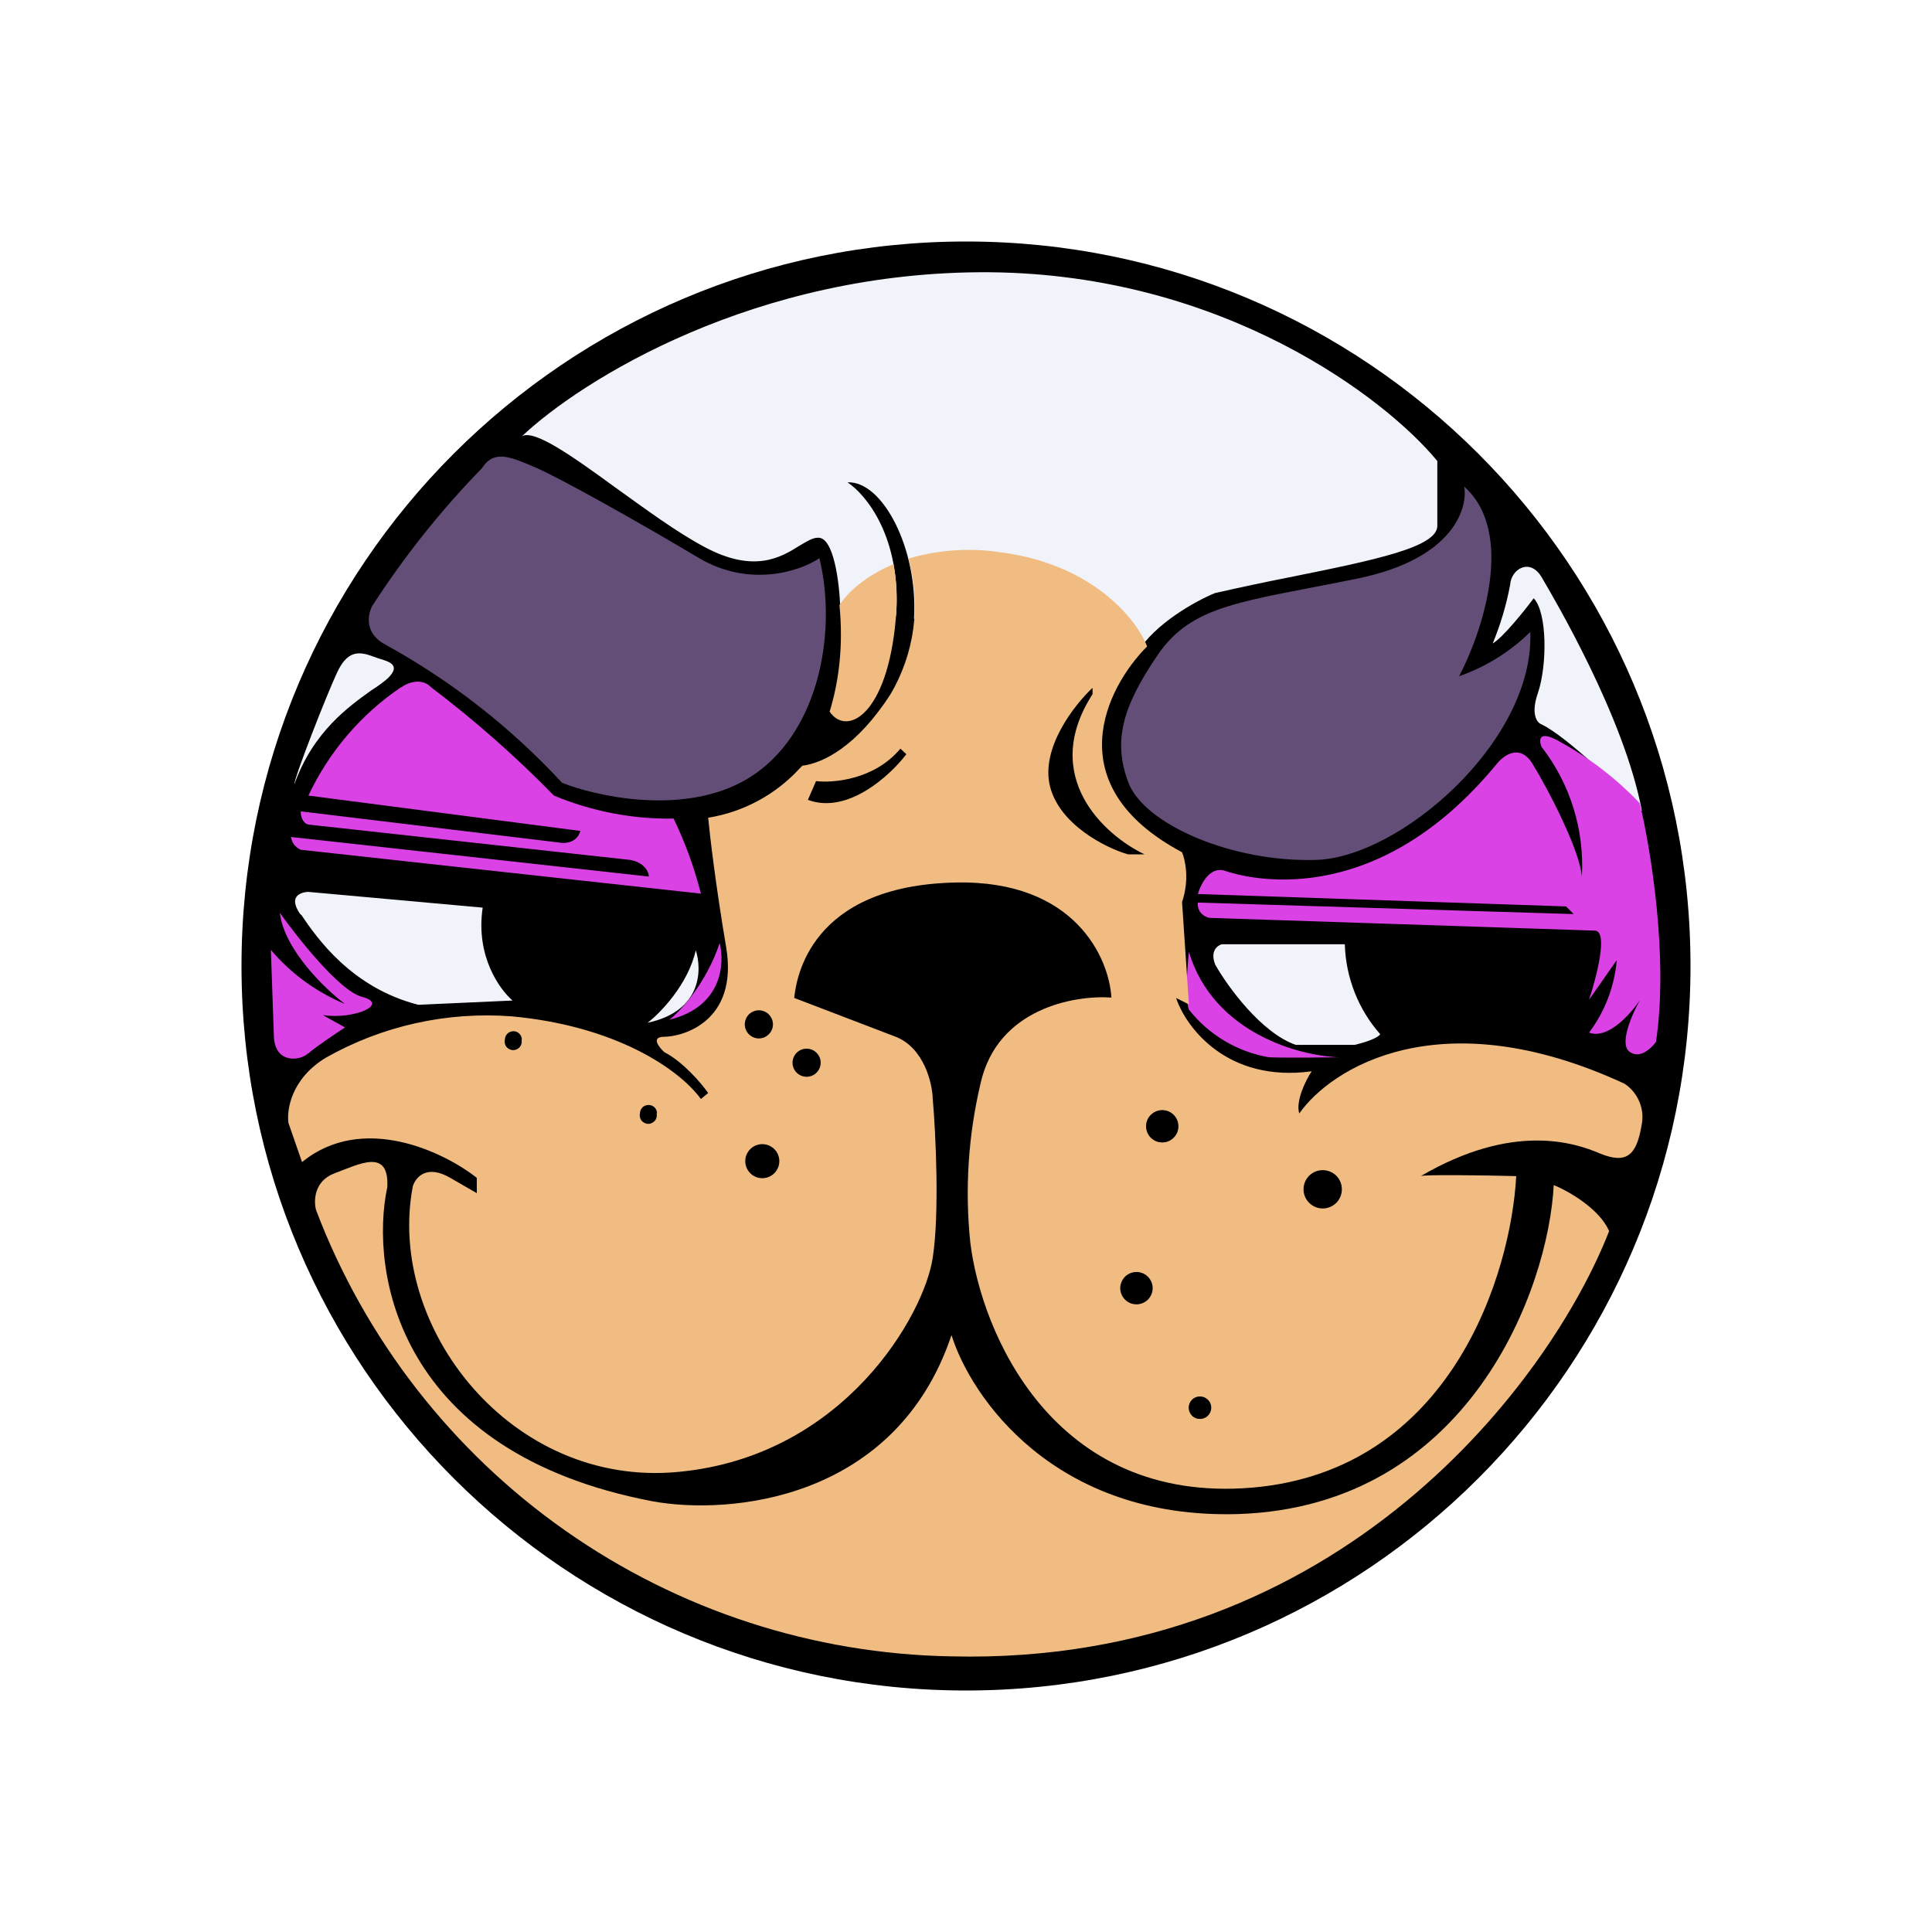 <svg width="24" height="24" viewBox="0 0 24 24" fill="none" xmlns="http://www.w3.org/2000/svg">
<rect x="0" y="0" width="24" height="24" fill="#333333" stroke="none"/>
<g clip-path="url(#clip0_328_36757)">
<path d="M24 0H0V24H24V0Z" fill="white"/>
<path d="M12 21C16.971 21 21 16.971 21 12C21 7.029 16.971 3 12 3C7.029 3 3 7.029 3 12C3 16.971 7.029 21 12 21Z" fill="black"/>
<path d="M4.621 7.532C5.018 6.916 5.475 6.342 5.986 5.817C6.14 5.579 6.341 5.674 6.675 5.817C7.003 5.965 7.903 6.468 8.686 6.934C9.316 7.305 9.946 7.093 10.179 6.934C10.412 7.892 10.153 9.232 9.195 9.724C8.427 10.121 7.395 9.888 6.982 9.724C6.348 9.038 5.608 8.459 4.79 8.009C4.525 7.871 4.568 7.638 4.621 7.532ZM16.882 7.183C18.046 6.939 18.237 6.32 18.189 6.045C18.83 6.616 18.412 7.855 18.126 8.4C18.458 8.284 18.76 8.096 19.01 7.85C19.063 9.21 17.385 10.656 16.347 10.682C15.309 10.714 14.219 10.243 14.018 9.724C13.822 9.205 13.943 8.782 14.378 8.141C14.812 7.501 15.436 7.479 16.882 7.183Z" fill="#634E77"/>
<path d="M6.483 5.42C7.209 4.732 9.379 3.36 12.296 3.382C15.208 3.408 17.22 4.954 17.855 5.727V6.532C17.855 6.796 17.093 6.955 16.013 7.172C15.721 7.23 15.415 7.294 15.091 7.368C14.859 7.463 14.34 7.749 14.128 8.109L11.354 7.686C11.407 6.817 10.962 5.97 10.528 5.992C10.761 6.145 11.2 6.68 11.131 7.649L10.438 7.543C10.427 7.246 10.359 6.664 10.158 6.68C10.094 6.68 10.02 6.727 9.93 6.78C9.702 6.923 9.369 7.125 8.754 6.796C8.405 6.611 8.013 6.32 7.643 6.055C7.113 5.669 6.637 5.33 6.483 5.42ZM3.656 9.745C3.656 9.655 4.064 8.617 4.186 8.358C4.307 8.093 4.445 8.088 4.609 8.146L4.699 8.178C4.842 8.22 4.985 8.263 4.816 8.427C4.768 8.469 4.699 8.522 4.614 8.575C4.334 8.776 3.889 9.089 3.656 9.745ZM3.826 11.079L5.996 11.275C5.906 11.879 6.208 12.292 6.367 12.429L5.197 12.482C4.366 12.27 3.937 11.651 3.746 11.37L3.725 11.349C3.582 11.137 3.73 11.085 3.826 11.079ZM8.045 12.705C8.204 12.583 8.548 12.228 8.643 11.805C8.723 12.048 8.717 12.562 8.045 12.705ZM18.76 7.262C18.713 7.513 18.641 7.757 18.543 7.993C18.665 7.924 18.935 7.59 19.052 7.432C19.221 7.606 19.221 8.263 19.105 8.607C19.009 8.882 19.099 8.983 19.152 8.999C19.47 9.157 20.116 9.782 20.396 10.073C20.179 8.909 19.3 7.426 19.152 7.172C19.004 6.923 18.771 7.072 18.76 7.262ZM16.706 11.73H15.176C15.123 11.746 15.028 11.815 15.097 11.985C15.25 12.255 15.669 12.832 16.097 12.98H16.828C16.918 12.959 17.103 12.906 17.146 12.848C16.874 12.54 16.719 12.146 16.706 11.736V11.73Z" fill="#F0F3FA"/>
<path d="M4.98 8.538C4.483 8.875 4.086 9.34 3.831 9.883L7.209 10.322C7.177 10.45 7.05 10.476 6.986 10.471L3.736 10.079C3.736 10.195 3.799 10.238 3.831 10.243L7.828 10.682C8.008 10.714 8.061 10.836 8.061 10.889L3.614 10.397C3.63 10.497 3.699 10.54 3.736 10.556L8.707 11.101C8.626 10.78 8.512 10.467 8.368 10.169C7.858 10.177 7.352 10.079 6.881 9.883C6.407 9.397 5.897 8.948 5.356 8.538C5.234 8.411 5.054 8.485 4.985 8.538H4.98ZM3.831 13.086C3.905 13.017 4.165 12.842 4.286 12.763L4.011 12.61C4.403 12.668 4.848 12.472 4.493 12.382C4.212 12.303 3.699 11.651 3.476 11.339C3.529 11.794 4.038 12.287 4.286 12.472C3.93 12.324 3.614 12.094 3.365 11.8L3.402 12.869C3.413 13.224 3.736 13.176 3.826 13.086H3.831ZM8.94 11.715C9.003 11.964 8.977 12.504 8.315 12.668C8.458 12.557 8.776 12.207 8.94 11.715ZM14.769 12.541C14.721 12.424 14.748 12.011 14.769 11.826C15.076 12.837 16.145 13.118 16.638 13.134C16.479 13.134 16.071 13.144 15.764 13.134C15.37 13.066 15.015 12.855 14.769 12.541ZM20.571 12.943C20.73 11.89 20.502 10.529 20.37 9.978C20.087 9.68 19.76 9.427 19.401 9.227C19.115 9.057 19.115 9.184 19.147 9.274C19.506 9.735 19.685 10.311 19.65 10.894C19.634 10.577 19.226 9.793 19.036 9.486C18.882 9.237 18.681 9.38 18.596 9.486C17.061 11.355 15.457 10.899 15.224 10.82C15.034 10.751 14.917 10.979 14.88 11.106L19.454 11.26L19.549 11.355L14.88 11.212C14.869 11.339 14.97 11.392 15.023 11.402L19.819 11.561C19.978 11.582 19.83 12.144 19.74 12.419L20.084 11.927C20.056 12.253 19.937 12.565 19.74 12.827C19.973 12.917 20.259 12.594 20.375 12.419C20.275 12.594 20.11 12.97 20.243 13.065C20.37 13.16 20.513 13.023 20.571 12.943Z" fill="#DA42E5"/>
<path fill-rule="evenodd" clip-rule="evenodd" d="M9.967 9.512L9.935 9.544C9.636 9.871 9.235 10.088 8.797 10.158C8.818 10.38 8.893 11.016 9.02 11.762C9.178 12.699 8.469 12.879 8.252 12.879C8.082 12.879 8.183 13.006 8.252 13.07C8.48 13.186 8.713 13.456 8.797 13.578L8.707 13.652C8.437 13.282 7.648 12.742 6.351 12.625C5.55 12.565 4.748 12.743 4.048 13.139C3.614 13.403 3.561 13.79 3.583 13.949L3.752 14.436C4.504 13.822 5.515 14.309 5.923 14.632V14.822L5.594 14.632C5.293 14.457 5.16 14.632 5.128 14.737C4.795 16.485 6.351 18.48 8.421 18.285C10.497 18.094 11.487 16.315 11.587 15.622C11.672 15.066 11.624 14.076 11.587 13.652C11.582 13.451 11.476 13.017 11.127 12.879L9.867 12.397V12.387C9.893 12.165 10.052 11 11.873 10.963C13.355 10.931 13.779 11.905 13.806 12.392C13.35 12.36 12.387 12.525 12.18 13.462C12.028 14.106 11.985 14.772 12.053 15.431C12.185 16.532 13.07 18.687 15.553 18.48C18.035 18.269 18.771 15.812 18.835 14.61C18.448 14.6 17.681 14.589 17.649 14.61C18.793 13.943 19.555 14.192 19.878 14.33C20.201 14.462 20.328 14.356 20.391 13.986C20.413 13.887 20.405 13.784 20.367 13.691C20.329 13.597 20.264 13.517 20.18 13.462C17.892 12.403 16.532 13.271 16.14 13.832C16.092 13.679 16.22 13.419 16.294 13.308C15.245 13.451 14.732 12.763 14.61 12.397L14.769 12.477L14.684 11.206C14.78 10.92 14.721 10.677 14.684 10.587C13.123 9.756 13.742 8.538 14.25 8.03C14.123 7.702 13.583 7.008 12.424 6.86C12.043 6.803 11.655 6.83 11.286 6.939C11.363 7.22 11.384 7.514 11.346 7.804C11.307 8.093 11.211 8.371 11.063 8.623C10.64 9.279 10.221 9.48 9.967 9.512ZM11.1 7.008C11.137 7.209 11.153 7.432 11.127 7.696C11.021 8.887 10.518 9.152 10.306 8.84C10.412 8.496 10.481 8.051 10.428 7.516C10.523 7.368 10.745 7.156 11.1 7.008ZM11.185 9.3C10.862 9.687 10.348 9.729 10.137 9.703L10.036 9.936C10.528 10.121 11.058 9.634 11.259 9.369L11.185 9.3ZM13.567 8.549C13.345 8.76 12.927 9.29 13.043 9.766C13.16 10.243 13.737 10.534 14.012 10.613H14.218C13.726 10.38 12.911 9.65 13.572 8.623V8.549H13.567Z" fill="#F0BC81"/>
<path d="M9.602 12.725C9.602 12.771 9.583 12.816 9.55 12.848C9.518 12.881 9.473 12.9 9.427 12.9C9.381 12.9 9.336 12.881 9.303 12.848C9.271 12.816 9.252 12.771 9.252 12.725C9.252 12.679 9.271 12.634 9.303 12.601C9.336 12.569 9.381 12.55 9.427 12.55C9.473 12.55 9.518 12.569 9.55 12.601C9.583 12.634 9.602 12.679 9.602 12.725ZM6.478 12.915C6.482 12.931 6.482 12.947 6.478 12.963C6.475 12.978 6.468 12.993 6.458 13.005C6.448 13.018 6.435 13.027 6.421 13.034C6.407 13.041 6.391 13.045 6.375 13.045C6.359 13.045 6.343 13.041 6.329 13.034C6.315 13.027 6.302 13.018 6.292 13.005C6.282 12.993 6.275 12.978 6.272 12.963C6.268 12.947 6.268 12.931 6.272 12.915C6.272 12.887 6.283 12.861 6.303 12.841C6.323 12.821 6.349 12.81 6.378 12.81C6.406 12.81 6.433 12.821 6.452 12.841C6.472 12.861 6.483 12.887 6.483 12.915H6.478ZM8.156 13.831C8.16 13.847 8.16 13.863 8.156 13.879C8.153 13.894 8.146 13.909 8.136 13.921C8.126 13.933 8.113 13.943 8.099 13.95C8.085 13.957 8.069 13.961 8.053 13.961C8.037 13.961 8.022 13.957 8.007 13.95C7.993 13.943 7.98 13.933 7.97 13.921C7.96 13.909 7.953 13.894 7.95 13.879C7.946 13.863 7.946 13.847 7.95 13.831C7.95 13.803 7.961 13.776 7.981 13.756C8.001 13.737 8.028 13.726 8.056 13.726C8.084 13.726 8.111 13.737 8.131 13.756C8.151 13.776 8.162 13.803 8.162 13.831H8.156ZM9.469 14.636C9.525 14.636 9.579 14.614 9.619 14.574C9.659 14.534 9.681 14.48 9.681 14.424C9.681 14.368 9.659 14.314 9.619 14.275C9.579 14.235 9.525 14.213 9.469 14.213C9.413 14.213 9.359 14.235 9.32 14.275C9.28 14.314 9.258 14.368 9.258 14.424C9.258 14.48 9.28 14.534 9.32 14.574C9.359 14.614 9.413 14.636 9.469 14.636ZM10.02 13.376C10.066 13.376 10.111 13.358 10.143 13.325C10.176 13.292 10.195 13.248 10.195 13.201C10.195 13.155 10.176 13.111 10.143 13.078C10.111 13.045 10.066 13.027 10.02 13.027C9.974 13.027 9.929 13.045 9.896 13.078C9.864 13.111 9.845 13.155 9.845 13.201C9.845 13.248 9.864 13.292 9.896 13.325C9.929 13.358 9.974 13.376 10.02 13.376ZM14.636 13.959C14.641 13.987 14.639 14.017 14.632 14.045C14.624 14.073 14.61 14.099 14.591 14.121C14.572 14.143 14.549 14.161 14.522 14.174C14.496 14.186 14.467 14.192 14.438 14.192C14.409 14.192 14.38 14.186 14.354 14.174C14.327 14.161 14.303 14.143 14.284 14.121C14.266 14.099 14.252 14.073 14.244 14.045C14.236 14.017 14.235 13.987 14.239 13.959C14.247 13.911 14.271 13.868 14.308 13.838C14.344 13.807 14.39 13.79 14.438 13.79C14.486 13.79 14.532 13.807 14.568 13.838C14.604 13.868 14.629 13.911 14.636 13.959ZM14.117 16.203C14.171 16.203 14.222 16.182 14.26 16.144C14.297 16.107 14.319 16.055 14.319 16.002C14.319 15.949 14.297 15.898 14.26 15.86C14.222 15.822 14.171 15.801 14.117 15.801C14.064 15.801 14.013 15.822 13.975 15.86C13.938 15.898 13.916 15.949 13.916 16.002C13.916 16.055 13.938 16.107 13.975 16.144C14.013 16.182 14.064 16.203 14.117 16.203ZM16.669 14.774C16.669 14.837 16.644 14.898 16.6 14.942C16.555 14.987 16.494 15.012 16.431 15.012C16.368 15.012 16.307 14.987 16.263 14.942C16.218 14.898 16.193 14.837 16.193 14.774C16.193 14.71 16.218 14.65 16.263 14.605C16.307 14.561 16.368 14.536 16.431 14.536C16.494 14.536 16.555 14.561 16.6 14.605C16.644 14.65 16.669 14.71 16.669 14.774ZM14.906 17.627C14.944 17.627 14.979 17.613 15.005 17.586C15.032 17.56 15.047 17.524 15.047 17.487C15.047 17.45 15.032 17.414 15.005 17.388C14.979 17.361 14.944 17.347 14.906 17.347C14.869 17.347 14.833 17.361 14.807 17.388C14.781 17.414 14.766 17.45 14.766 17.487C14.766 17.524 14.781 17.56 14.807 17.586C14.833 17.613 14.869 17.627 14.906 17.627Z" fill="black"/>
<path d="M4.149 14.578C3.9 14.674 3.895 14.922 3.927 15.034C4.538 16.64 5.617 18.027 7.024 19.015C8.431 20.003 10.101 20.547 11.82 20.576C16.67 20.693 19.285 17.104 19.989 15.293C19.867 15.012 19.481 14.795 19.301 14.721C19.237 16.008 18.247 18.713 15.383 18.808C13.096 18.877 12.059 17.352 11.82 16.585C11.127 18.649 9.051 18.824 8.104 18.649C4.938 18.046 4.588 15.796 4.811 14.748C4.837 14.255 4.461 14.462 4.149 14.578Z" fill="#F0BC81"/>
</g>
<defs>
<clipPath id="clip0_328_36757">
<rect width="24" height="24" fill="white"/>
</clipPath>
</defs>
</svg>
